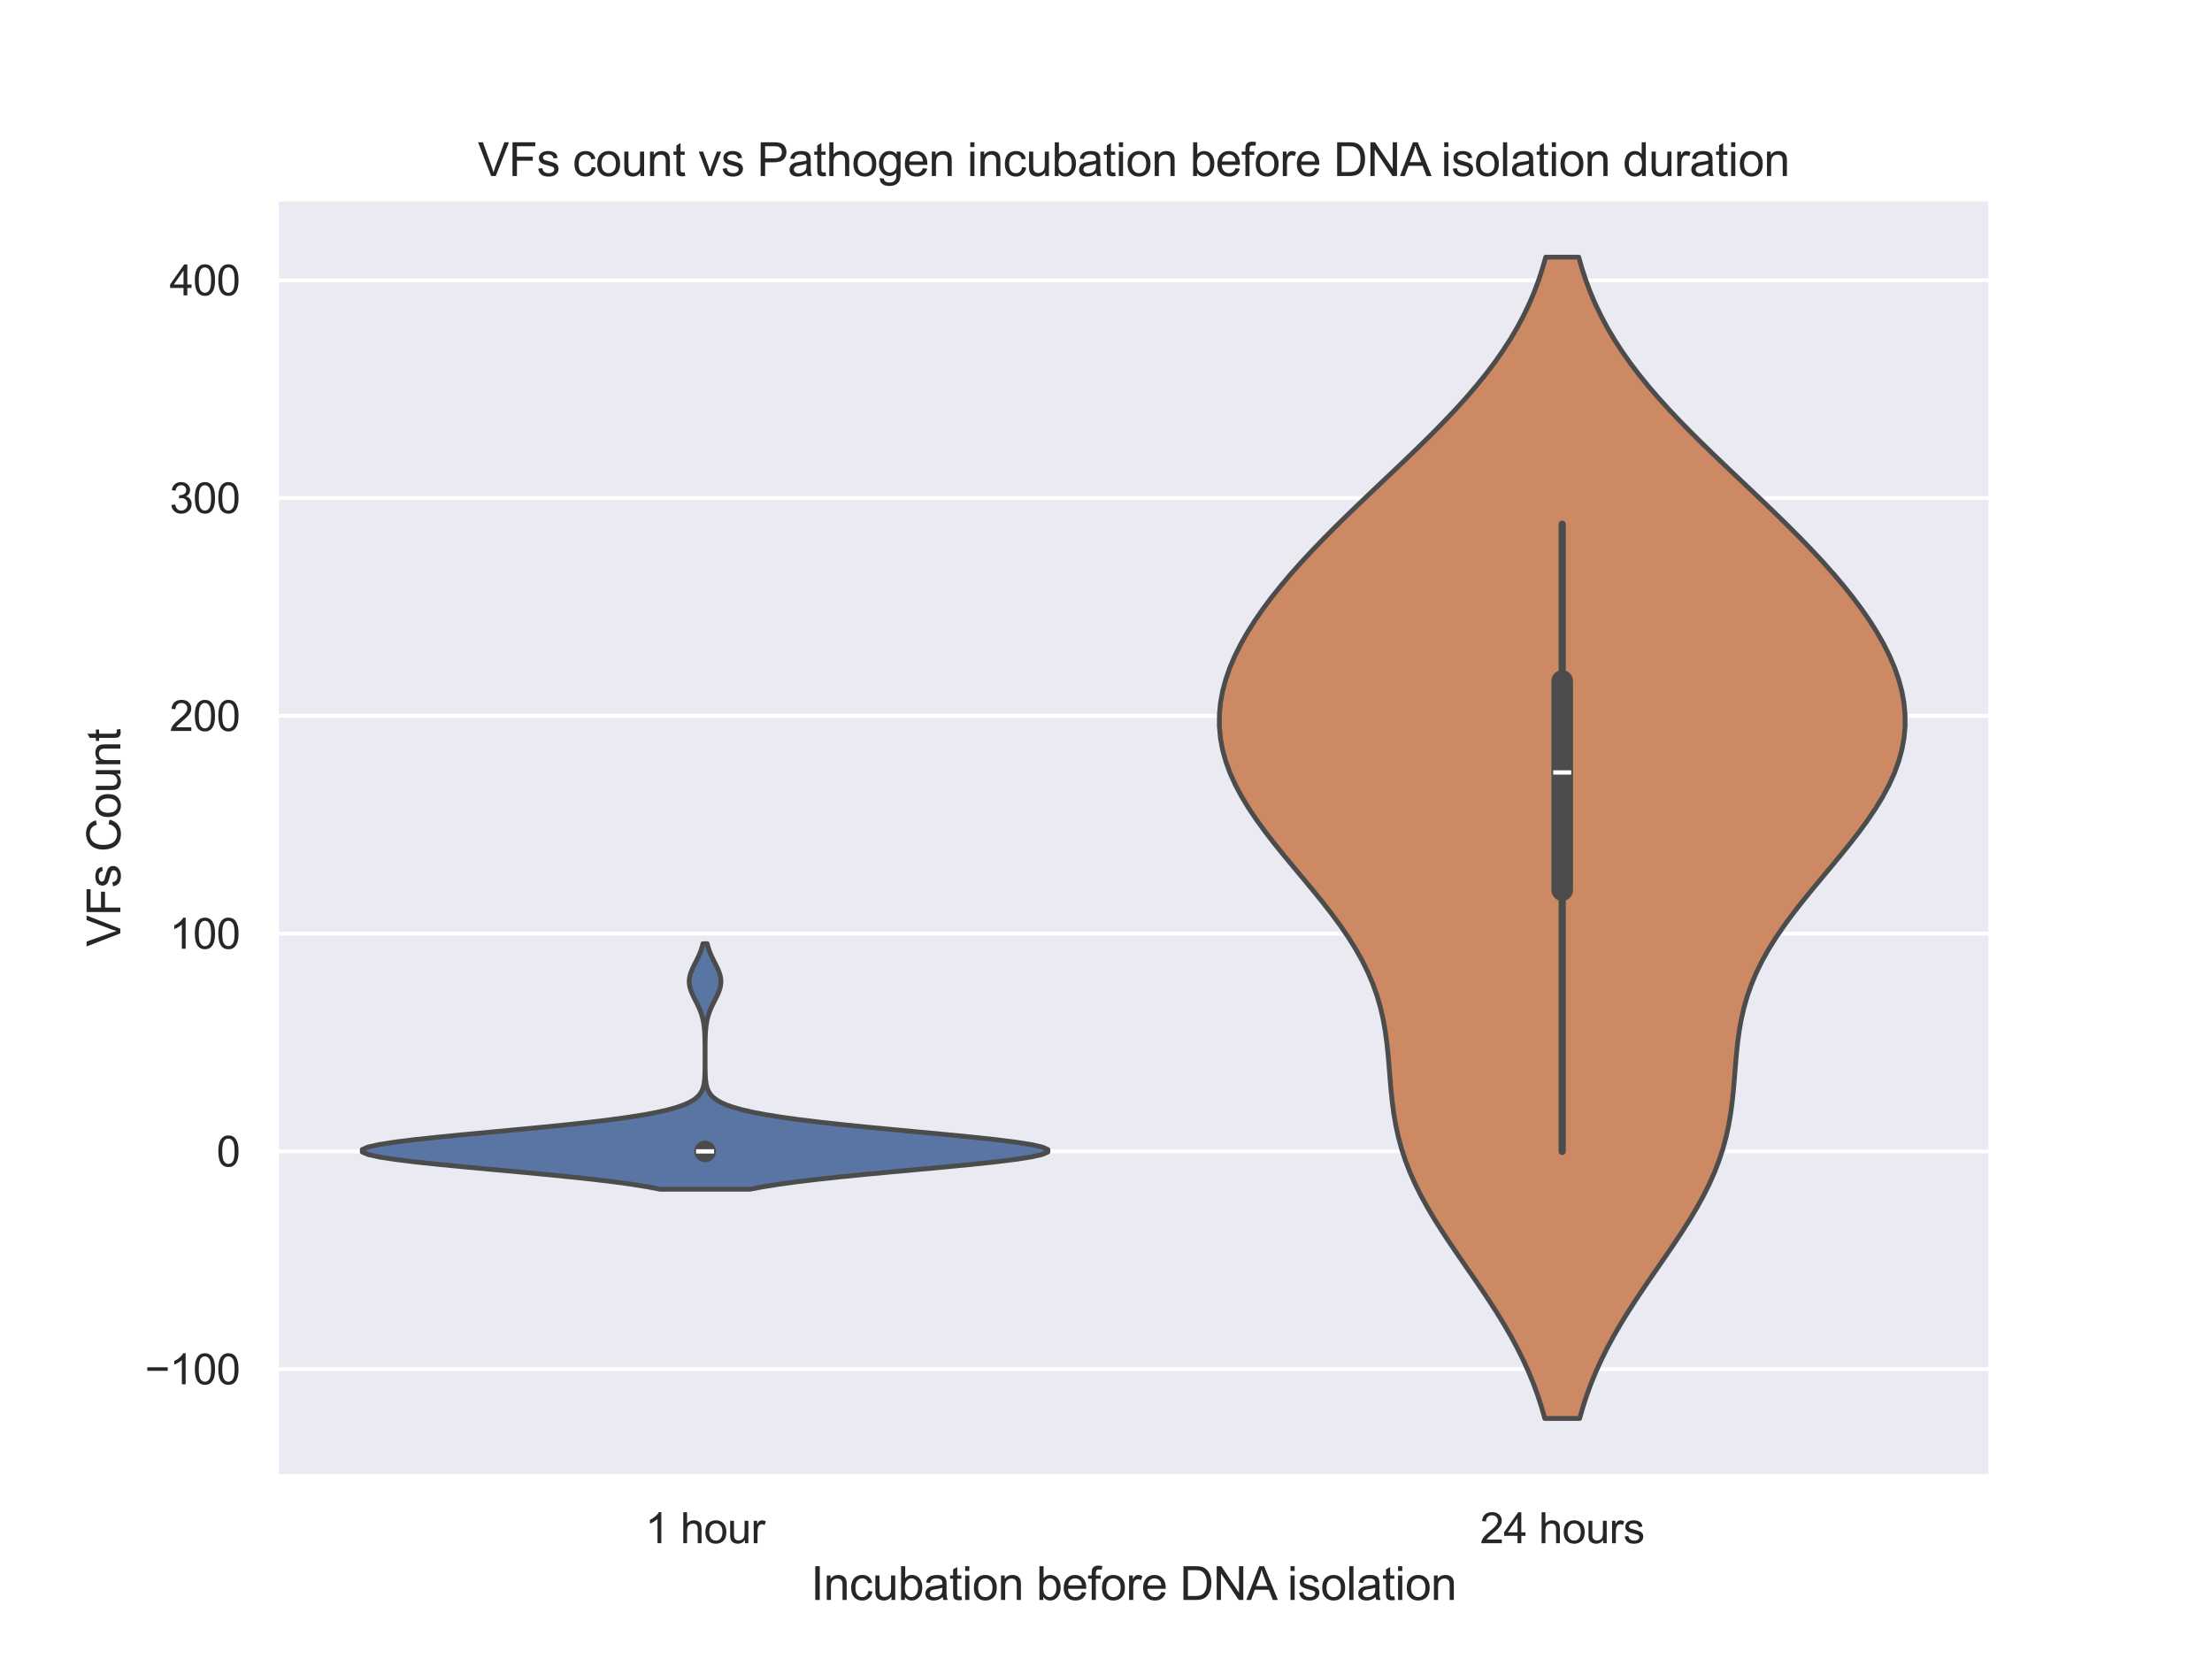 <?xml version="1.0" encoding="utf-8" standalone="no"?>
<!DOCTYPE svg PUBLIC "-//W3C//DTD SVG 1.1//EN"
  "http://www.w3.org/Graphics/SVG/1.1/DTD/svg11.dtd">
<svg xmlns:xlink="http://www.w3.org/1999/xlink" width="576pt" height="432pt" viewBox="0 0 576 432" xmlns="http://www.w3.org/2000/svg" version="1.1">
 <defs>
  <style type="text/css">*{stroke-linejoin: round; stroke-linecap: butt}</style>
 </defs>
 <g id="figure_1">
  <g id="patch_1">
   <path d="M 0 432 
L 576 432 
L 576 0 
L 0 0 
z
" style="fill: #ffffff"/>
  </g>
  <g id="axes_1">
   <g id="patch_2">
    <path d="M 72 384.48 
L 518.4 384.48 
L 518.4 51.84 
L 72 51.84 
z
" style="fill: #eaeaf2"/>
   </g>
   <g id="matplotlib.axis_1">
    <g id="xtick_1">
     <g id="text_1">
      <!-- 1 hour -->
      <g style="fill: #262626" transform="translate(168.007 401.854) scale(0.11 -0.11)">
       <defs>
        <path id="ArialMT-31" d="M 2384 0 
L 1822 0 
L 1822 3584 
Q 1619 3391 1289 3197 
Q 959 3003 697 2906 
L 697 3450 
Q 1169 3672 1522 3987 
Q 1875 4303 2022 4600 
L 2384 4600 
L 2384 0 
z
" transform="scale(0.016)"/>
        <path id="ArialMT-20" transform="scale(0.016)"/>
        <path id="ArialMT-68" d="M 422 0 
L 422 4581 
L 984 4581 
L 984 2938 
Q 1378 3394 1978 3394 
Q 2347 3394 2619 3248 
Q 2891 3103 3008 2847 
Q 3125 2591 3125 2103 
L 3125 0 
L 2563 0 
L 2563 2103 
Q 2563 2525 2380 2717 
Q 2197 2909 1863 2909 
Q 1613 2909 1392 2779 
Q 1172 2650 1078 2428 
Q 984 2206 984 1816 
L 984 0 
L 422 0 
z
" transform="scale(0.016)"/>
        <path id="ArialMT-6f" d="M 213 1659 
Q 213 2581 725 3025 
Q 1153 3394 1769 3394 
Q 2453 3394 2887 2945 
Q 3322 2497 3322 1706 
Q 3322 1066 3130 698 
Q 2938 331 2570 128 
Q 2203 -75 1769 -75 
Q 1072 -75 642 372 
Q 213 819 213 1659 
z
M 791 1659 
Q 791 1022 1069 705 
Q 1347 388 1769 388 
Q 2188 388 2466 706 
Q 2744 1025 2744 1678 
Q 2744 2294 2464 2611 
Q 2184 2928 1769 2928 
Q 1347 2928 1069 2612 
Q 791 2297 791 1659 
z
" transform="scale(0.016)"/>
        <path id="ArialMT-75" d="M 2597 0 
L 2597 488 
Q 2209 -75 1544 -75 
Q 1250 -75 995 37 
Q 741 150 617 320 
Q 494 491 444 738 
Q 409 903 409 1263 
L 409 3319 
L 972 3319 
L 972 1478 
Q 972 1038 1006 884 
Q 1059 663 1231 536 
Q 1403 409 1656 409 
Q 1909 409 2131 539 
Q 2353 669 2445 892 
Q 2538 1116 2538 1541 
L 2538 3319 
L 3100 3319 
L 3100 0 
L 2597 0 
z
" transform="scale(0.016)"/>
        <path id="ArialMT-72" d="M 416 0 
L 416 3319 
L 922 3319 
L 922 2816 
Q 1116 3169 1280 3281 
Q 1444 3394 1641 3394 
Q 1925 3394 2219 3213 
L 2025 2691 
Q 1819 2813 1613 2813 
Q 1428 2813 1281 2702 
Q 1134 2591 1072 2394 
Q 978 2094 978 1738 
L 978 0 
L 416 0 
z
" transform="scale(0.016)"/>
       </defs>
       <use xlink:href="#ArialMT-31"/>
       <use xlink:href="#ArialMT-20" transform="translate(55.615 0)"/>
       <use xlink:href="#ArialMT-68" transform="translate(83.398 0)"/>
       <use xlink:href="#ArialMT-6f" transform="translate(139.014 0)"/>
       <use xlink:href="#ArialMT-75" transform="translate(194.629 0)"/>
       <use xlink:href="#ArialMT-72" transform="translate(250.244 0)"/>
      </g>
     </g>
    </g>
    <g id="xtick_2">
     <g id="text_2">
      <!-- 24 hours -->
      <g style="fill: #262626" transform="translate(385.398 401.854) scale(0.11 -0.11)">
       <defs>
        <path id="ArialMT-32" d="M 3222 541 
L 3222 0 
L 194 0 
Q 188 203 259 391 
Q 375 700 629 1000 
Q 884 1300 1366 1694 
Q 2113 2306 2375 2664 
Q 2638 3022 2638 3341 
Q 2638 3675 2398 3904 
Q 2159 4134 1775 4134 
Q 1369 4134 1125 3890 
Q 881 3647 878 3216 
L 300 3275 
Q 359 3922 746 4261 
Q 1134 4600 1788 4600 
Q 2447 4600 2831 4234 
Q 3216 3869 3216 3328 
Q 3216 3053 3103 2787 
Q 2991 2522 2730 2228 
Q 2469 1934 1863 1422 
Q 1356 997 1212 845 
Q 1069 694 975 541 
L 3222 541 
z
" transform="scale(0.016)"/>
        <path id="ArialMT-34" d="M 2069 0 
L 2069 1097 
L 81 1097 
L 81 1613 
L 2172 4581 
L 2631 4581 
L 2631 1613 
L 3250 1613 
L 3250 1097 
L 2631 1097 
L 2631 0 
L 2069 0 
z
M 2069 1613 
L 2069 3678 
L 634 1613 
L 2069 1613 
z
" transform="scale(0.016)"/>
        <path id="ArialMT-73" d="M 197 991 
L 753 1078 
Q 800 744 1014 566 
Q 1228 388 1613 388 
Q 2000 388 2187 545 
Q 2375 703 2375 916 
Q 2375 1106 2209 1216 
Q 2094 1291 1634 1406 
Q 1016 1563 777 1677 
Q 538 1791 414 1992 
Q 291 2194 291 2438 
Q 291 2659 392 2848 
Q 494 3038 669 3163 
Q 800 3259 1026 3326 
Q 1253 3394 1513 3394 
Q 1903 3394 2198 3281 
Q 2494 3169 2634 2976 
Q 2775 2784 2828 2463 
L 2278 2388 
Q 2241 2644 2061 2787 
Q 1881 2931 1553 2931 
Q 1166 2931 1000 2803 
Q 834 2675 834 2503 
Q 834 2394 903 2306 
Q 972 2216 1119 2156 
Q 1203 2125 1616 2013 
Q 2213 1853 2448 1751 
Q 2684 1650 2818 1456 
Q 2953 1263 2953 975 
Q 2953 694 2789 445 
Q 2625 197 2315 61 
Q 2006 -75 1616 -75 
Q 969 -75 630 194 
Q 291 463 197 991 
z
" transform="scale(0.016)"/>
       </defs>
       <use xlink:href="#ArialMT-32"/>
       <use xlink:href="#ArialMT-34" transform="translate(55.615 0)"/>
       <use xlink:href="#ArialMT-20" transform="translate(111.23 0)"/>
       <use xlink:href="#ArialMT-68" transform="translate(139.014 0)"/>
       <use xlink:href="#ArialMT-6f" transform="translate(194.629 0)"/>
       <use xlink:href="#ArialMT-75" transform="translate(250.244 0)"/>
       <use xlink:href="#ArialMT-72" transform="translate(305.859 0)"/>
       <use xlink:href="#ArialMT-73" transform="translate(339.16 0)"/>
      </g>
     </g>
    </g>
    <g id="text_3">
     <!-- Incubation before DNA isolation -->
     <g style="fill: #262626" transform="translate(211.151 416.629) scale(0.12 -0.12)">
      <defs>
       <path id="ArialMT-49" d="M 597 0 
L 597 4581 
L 1203 4581 
L 1203 0 
L 597 0 
z
" transform="scale(0.016)"/>
       <path id="ArialMT-6e" d="M 422 0 
L 422 3319 
L 928 3319 
L 928 2847 
Q 1294 3394 1984 3394 
Q 2284 3394 2536 3286 
Q 2788 3178 2913 3003 
Q 3038 2828 3088 2588 
Q 3119 2431 3119 2041 
L 3119 0 
L 2556 0 
L 2556 2019 
Q 2556 2363 2490 2533 
Q 2425 2703 2258 2804 
Q 2091 2906 1866 2906 
Q 1506 2906 1245 2678 
Q 984 2450 984 1813 
L 984 0 
L 422 0 
z
" transform="scale(0.016)"/>
       <path id="ArialMT-63" d="M 2588 1216 
L 3141 1144 
Q 3050 572 2676 248 
Q 2303 -75 1759 -75 
Q 1078 -75 664 370 
Q 250 816 250 1647 
Q 250 2184 428 2587 
Q 606 2991 970 3192 
Q 1334 3394 1763 3394 
Q 2303 3394 2647 3120 
Q 2991 2847 3088 2344 
L 2541 2259 
Q 2463 2594 2264 2762 
Q 2066 2931 1784 2931 
Q 1359 2931 1093 2626 
Q 828 2322 828 1663 
Q 828 994 1084 691 
Q 1341 388 1753 388 
Q 2084 388 2306 591 
Q 2528 794 2588 1216 
z
" transform="scale(0.016)"/>
       <path id="ArialMT-62" d="M 941 0 
L 419 0 
L 419 4581 
L 981 4581 
L 981 2947 
Q 1338 3394 1891 3394 
Q 2197 3394 2470 3270 
Q 2744 3147 2920 2923 
Q 3097 2700 3197 2384 
Q 3297 2069 3297 1709 
Q 3297 856 2875 390 
Q 2453 -75 1863 -75 
Q 1275 -75 941 416 
L 941 0 
z
M 934 1684 
Q 934 1088 1097 822 
Q 1363 388 1816 388 
Q 2184 388 2453 708 
Q 2722 1028 2722 1663 
Q 2722 2313 2464 2622 
Q 2206 2931 1841 2931 
Q 1472 2931 1203 2611 
Q 934 2291 934 1684 
z
" transform="scale(0.016)"/>
       <path id="ArialMT-61" d="M 2588 409 
Q 2275 144 1986 34 
Q 1697 -75 1366 -75 
Q 819 -75 525 192 
Q 231 459 231 875 
Q 231 1119 342 1320 
Q 453 1522 633 1644 
Q 813 1766 1038 1828 
Q 1203 1872 1538 1913 
Q 2219 1994 2541 2106 
Q 2544 2222 2544 2253 
Q 2544 2597 2384 2738 
Q 2169 2928 1744 2928 
Q 1347 2928 1158 2789 
Q 969 2650 878 2297 
L 328 2372 
Q 403 2725 575 2942 
Q 747 3159 1072 3276 
Q 1397 3394 1825 3394 
Q 2250 3394 2515 3294 
Q 2781 3194 2906 3042 
Q 3031 2891 3081 2659 
Q 3109 2516 3109 2141 
L 3109 1391 
Q 3109 606 3145 398 
Q 3181 191 3288 0 
L 2700 0 
Q 2613 175 2588 409 
z
M 2541 1666 
Q 2234 1541 1622 1453 
Q 1275 1403 1131 1340 
Q 988 1278 909 1158 
Q 831 1038 831 891 
Q 831 666 1001 516 
Q 1172 366 1500 366 
Q 1825 366 2078 508 
Q 2331 650 2450 897 
Q 2541 1088 2541 1459 
L 2541 1666 
z
" transform="scale(0.016)"/>
       <path id="ArialMT-74" d="M 1650 503 
L 1731 6 
Q 1494 -44 1306 -44 
Q 1000 -44 831 53 
Q 663 150 594 308 
Q 525 466 525 972 
L 525 2881 
L 113 2881 
L 113 3319 
L 525 3319 
L 525 4141 
L 1084 4478 
L 1084 3319 
L 1650 3319 
L 1650 2881 
L 1084 2881 
L 1084 941 
Q 1084 700 1114 631 
Q 1144 563 1211 522 
Q 1278 481 1403 481 
Q 1497 481 1650 503 
z
" transform="scale(0.016)"/>
       <path id="ArialMT-69" d="M 425 3934 
L 425 4581 
L 988 4581 
L 988 3934 
L 425 3934 
z
M 425 0 
L 425 3319 
L 988 3319 
L 988 0 
L 425 0 
z
" transform="scale(0.016)"/>
       <path id="ArialMT-65" d="M 2694 1069 
L 3275 997 
Q 3138 488 2766 206 
Q 2394 -75 1816 -75 
Q 1088 -75 661 373 
Q 234 822 234 1631 
Q 234 2469 665 2931 
Q 1097 3394 1784 3394 
Q 2450 3394 2872 2941 
Q 3294 2488 3294 1666 
Q 3294 1616 3291 1516 
L 816 1516 
Q 847 969 1125 678 
Q 1403 388 1819 388 
Q 2128 388 2347 550 
Q 2566 713 2694 1069 
z
M 847 1978 
L 2700 1978 
Q 2663 2397 2488 2606 
Q 2219 2931 1791 2931 
Q 1403 2931 1139 2672 
Q 875 2413 847 1978 
z
" transform="scale(0.016)"/>
       <path id="ArialMT-66" d="M 556 0 
L 556 2881 
L 59 2881 
L 59 3319 
L 556 3319 
L 556 3672 
Q 556 4006 616 4169 
Q 697 4388 901 4523 
Q 1106 4659 1475 4659 
Q 1713 4659 2000 4603 
L 1916 4113 
Q 1741 4144 1584 4144 
Q 1328 4144 1222 4034 
Q 1116 3925 1116 3625 
L 1116 3319 
L 1763 3319 
L 1763 2881 
L 1116 2881 
L 1116 0 
L 556 0 
z
" transform="scale(0.016)"/>
       <path id="ArialMT-44" d="M 494 0 
L 494 4581 
L 2072 4581 
Q 2606 4581 2888 4516 
Q 3281 4425 3559 4188 
Q 3922 3881 4101 3404 
Q 4281 2928 4281 2316 
Q 4281 1794 4159 1391 
Q 4038 988 3847 723 
Q 3656 459 3429 307 
Q 3203 156 2883 78 
Q 2563 0 2147 0 
L 494 0 
z
M 1100 541 
L 2078 541 
Q 2531 541 2789 625 
Q 3047 709 3200 863 
Q 3416 1078 3536 1442 
Q 3656 1806 3656 2325 
Q 3656 3044 3420 3430 
Q 3184 3816 2847 3947 
Q 2603 4041 2063 4041 
L 1100 4041 
L 1100 541 
z
" transform="scale(0.016)"/>
       <path id="ArialMT-4e" d="M 488 0 
L 488 4581 
L 1109 4581 
L 3516 984 
L 3516 4581 
L 4097 4581 
L 4097 0 
L 3475 0 
L 1069 3600 
L 1069 0 
L 488 0 
z
" transform="scale(0.016)"/>
       <path id="ArialMT-41" d="M -9 0 
L 1750 4581 
L 2403 4581 
L 4278 0 
L 3588 0 
L 3053 1388 
L 1138 1388 
L 634 0 
L -9 0 
z
M 1313 1881 
L 2866 1881 
L 2388 3150 
Q 2169 3728 2063 4100 
Q 1975 3659 1816 3225 
L 1313 1881 
z
" transform="scale(0.016)"/>
       <path id="ArialMT-6c" d="M 409 0 
L 409 4581 
L 972 4581 
L 972 0 
L 409 0 
z
" transform="scale(0.016)"/>
      </defs>
      <use xlink:href="#ArialMT-49"/>
      <use xlink:href="#ArialMT-6e" transform="translate(27.783 0)"/>
      <use xlink:href="#ArialMT-63" transform="translate(83.398 0)"/>
      <use xlink:href="#ArialMT-75" transform="translate(133.398 0)"/>
      <use xlink:href="#ArialMT-62" transform="translate(189.014 0)"/>
      <use xlink:href="#ArialMT-61" transform="translate(244.629 0)"/>
      <use xlink:href="#ArialMT-74" transform="translate(300.244 0)"/>
      <use xlink:href="#ArialMT-69" transform="translate(328.027 0)"/>
      <use xlink:href="#ArialMT-6f" transform="translate(350.244 0)"/>
      <use xlink:href="#ArialMT-6e" transform="translate(405.859 0)"/>
      <use xlink:href="#ArialMT-20" transform="translate(461.475 0)"/>
      <use xlink:href="#ArialMT-62" transform="translate(489.258 0)"/>
      <use xlink:href="#ArialMT-65" transform="translate(544.873 0)"/>
      <use xlink:href="#ArialMT-66" transform="translate(600.488 0)"/>
      <use xlink:href="#ArialMT-6f" transform="translate(628.271 0)"/>
      <use xlink:href="#ArialMT-72" transform="translate(683.887 0)"/>
      <use xlink:href="#ArialMT-65" transform="translate(717.188 0)"/>
      <use xlink:href="#ArialMT-20" transform="translate(772.803 0)"/>
      <use xlink:href="#ArialMT-44" transform="translate(800.586 0)"/>
      <use xlink:href="#ArialMT-4e" transform="translate(872.803 0)"/>
      <use xlink:href="#ArialMT-41" transform="translate(945.02 0)"/>
      <use xlink:href="#ArialMT-20" transform="translate(1006.219 0)"/>
      <use xlink:href="#ArialMT-69" transform="translate(1034.002 0)"/>
      <use xlink:href="#ArialMT-73" transform="translate(1056.219 0)"/>
      <use xlink:href="#ArialMT-6f" transform="translate(1106.219 0)"/>
      <use xlink:href="#ArialMT-6c" transform="translate(1161.834 0)"/>
      <use xlink:href="#ArialMT-61" transform="translate(1184.051 0)"/>
      <use xlink:href="#ArialMT-74" transform="translate(1239.666 0)"/>
      <use xlink:href="#ArialMT-69" transform="translate(1267.449 0)"/>
      <use xlink:href="#ArialMT-6f" transform="translate(1289.666 0)"/>
      <use xlink:href="#ArialMT-6e" transform="translate(1345.281 0)"/>
     </g>
    </g>
   </g>
   <g id="matplotlib.axis_2">
    <g id="ytick_1">
     <g id="line2d_1">
      <path d="M 72 356.536 
L 518.4 356.536 
" clip-path="url(#p190cfa1c68)" style="fill: none; stroke: #ffffff; stroke-linecap: round"/>
     </g>
     <g id="text_4">
      <!-- −100 -->
      <g style="fill: #262626" transform="translate(37.724 360.473) scale(0.11 -0.11)">
       <defs>
        <path id="ArialMT-2212" d="M 3381 1997 
L 356 1997 
L 356 2522 
L 3381 2522 
L 3381 1997 
z
" transform="scale(0.016)"/>
        <path id="ArialMT-30" d="M 266 2259 
Q 266 3072 433 3567 
Q 600 4063 929 4331 
Q 1259 4600 1759 4600 
Q 2128 4600 2406 4451 
Q 2684 4303 2865 4023 
Q 3047 3744 3150 3342 
Q 3253 2941 3253 2259 
Q 3253 1453 3087 958 
Q 2922 463 2592 192 
Q 2263 -78 1759 -78 
Q 1097 -78 719 397 
Q 266 969 266 2259 
z
M 844 2259 
Q 844 1131 1108 757 
Q 1372 384 1759 384 
Q 2147 384 2411 759 
Q 2675 1134 2675 2259 
Q 2675 3391 2411 3762 
Q 2147 4134 1753 4134 
Q 1366 4134 1134 3806 
Q 844 3388 844 2259 
z
" transform="scale(0.016)"/>
       </defs>
       <use xlink:href="#ArialMT-2212"/>
       <use xlink:href="#ArialMT-31" transform="translate(58.398 0)"/>
       <use xlink:href="#ArialMT-30" transform="translate(114.014 0)"/>
       <use xlink:href="#ArialMT-30" transform="translate(169.629 0)"/>
      </g>
     </g>
    </g>
    <g id="ytick_2">
     <g id="line2d_2">
      <path d="M 72 299.825 
L 518.4 299.825 
" clip-path="url(#p190cfa1c68)" style="fill: none; stroke: #ffffff; stroke-linecap: round"/>
     </g>
     <g id="text_5">
      <!-- 0 -->
      <g style="fill: #262626" transform="translate(56.383 303.762) scale(0.11 -0.11)">
       <use xlink:href="#ArialMT-30"/>
      </g>
     </g>
    </g>
    <g id="ytick_3">
     <g id="line2d_3">
      <path d="M 72 243.113 
L 518.4 243.113 
" clip-path="url(#p190cfa1c68)" style="fill: none; stroke: #ffffff; stroke-linecap: round"/>
     </g>
     <g id="text_6">
      <!-- 100 -->
      <g style="fill: #262626" transform="translate(44.149 247.05) scale(0.11 -0.11)">
       <use xlink:href="#ArialMT-31"/>
       <use xlink:href="#ArialMT-30" transform="translate(55.615 0)"/>
       <use xlink:href="#ArialMT-30" transform="translate(111.23 0)"/>
      </g>
     </g>
    </g>
    <g id="ytick_4">
     <g id="line2d_4">
      <path d="M 72 186.401 
L 518.4 186.401 
" clip-path="url(#p190cfa1c68)" style="fill: none; stroke: #ffffff; stroke-linecap: round"/>
     </g>
     <g id="text_7">
      <!-- 200 -->
      <g style="fill: #262626" transform="translate(44.149 190.338) scale(0.11 -0.11)">
       <use xlink:href="#ArialMT-32"/>
       <use xlink:href="#ArialMT-30" transform="translate(55.615 0)"/>
       <use xlink:href="#ArialMT-30" transform="translate(111.23 0)"/>
      </g>
     </g>
    </g>
    <g id="ytick_5">
     <g id="line2d_5">
      <path d="M 72 129.69 
L 518.4 129.69 
" clip-path="url(#p190cfa1c68)" style="fill: none; stroke: #ffffff; stroke-linecap: round"/>
     </g>
     <g id="text_8">
      <!-- 300 -->
      <g style="fill: #262626" transform="translate(44.149 133.627) scale(0.11 -0.11)">
       <defs>
        <path id="ArialMT-33" d="M 269 1209 
L 831 1284 
Q 928 806 1161 595 
Q 1394 384 1728 384 
Q 2125 384 2398 659 
Q 2672 934 2672 1341 
Q 2672 1728 2419 1979 
Q 2166 2231 1775 2231 
Q 1616 2231 1378 2169 
L 1441 2663 
Q 1497 2656 1531 2656 
Q 1891 2656 2178 2843 
Q 2466 3031 2466 3422 
Q 2466 3731 2256 3934 
Q 2047 4138 1716 4138 
Q 1388 4138 1169 3931 
Q 950 3725 888 3313 
L 325 3413 
Q 428 3978 793 4289 
Q 1159 4600 1703 4600 
Q 2078 4600 2393 4439 
Q 2709 4278 2876 4000 
Q 3044 3722 3044 3409 
Q 3044 3113 2884 2869 
Q 2725 2625 2413 2481 
Q 2819 2388 3044 2092 
Q 3269 1797 3269 1353 
Q 3269 753 2831 336 
Q 2394 -81 1725 -81 
Q 1122 -81 723 278 
Q 325 638 269 1209 
z
" transform="scale(0.016)"/>
       </defs>
       <use xlink:href="#ArialMT-33"/>
       <use xlink:href="#ArialMT-30" transform="translate(55.615 0)"/>
       <use xlink:href="#ArialMT-30" transform="translate(111.23 0)"/>
      </g>
     </g>
    </g>
    <g id="ytick_6">
     <g id="line2d_6">
      <path d="M 72 72.978 
L 518.4 72.978 
" clip-path="url(#p190cfa1c68)" style="fill: none; stroke: #ffffff; stroke-linecap: round"/>
     </g>
     <g id="text_9">
      <!-- 400 -->
      <g style="fill: #262626" transform="translate(44.149 76.915) scale(0.11 -0.11)">
       <use xlink:href="#ArialMT-34"/>
       <use xlink:href="#ArialMT-30" transform="translate(55.615 0)"/>
       <use xlink:href="#ArialMT-30" transform="translate(111.23 0)"/>
      </g>
     </g>
    </g>
    <g id="text_10">
     <!-- VFs Count -->
     <g style="fill: #262626" transform="translate(31.339 246.503) rotate(-90) scale(0.12 -0.12)">
      <defs>
       <path id="ArialMT-56" d="M 1803 0 
L 28 4581 
L 684 4581 
L 1875 1253 
Q 2019 853 2116 503 
Q 2222 878 2363 1253 
L 3600 4581 
L 4219 4581 
L 2425 0 
L 1803 0 
z
" transform="scale(0.016)"/>
       <path id="ArialMT-46" d="M 525 0 
L 525 4581 
L 3616 4581 
L 3616 4041 
L 1131 4041 
L 1131 2622 
L 3281 2622 
L 3281 2081 
L 1131 2081 
L 1131 0 
L 525 0 
z
" transform="scale(0.016)"/>
       <path id="ArialMT-43" d="M 3763 1606 
L 4369 1453 
Q 4178 706 3683 314 
Q 3188 -78 2472 -78 
Q 1731 -78 1267 223 
Q 803 525 561 1097 
Q 319 1669 319 2325 
Q 319 3041 592 3573 
Q 866 4106 1370 4382 
Q 1875 4659 2481 4659 
Q 3169 4659 3637 4309 
Q 4106 3959 4291 3325 
L 3694 3184 
Q 3534 3684 3231 3912 
Q 2928 4141 2469 4141 
Q 1941 4141 1586 3887 
Q 1231 3634 1087 3207 
Q 944 2781 944 2328 
Q 944 1744 1114 1308 
Q 1284 872 1643 656 
Q 2003 441 2422 441 
Q 2931 441 3284 734 
Q 3638 1028 3763 1606 
z
" transform="scale(0.016)"/>
      </defs>
      <use xlink:href="#ArialMT-56"/>
      <use xlink:href="#ArialMT-46" transform="translate(66.699 0)"/>
      <use xlink:href="#ArialMT-73" transform="translate(127.783 0)"/>
      <use xlink:href="#ArialMT-20" transform="translate(177.783 0)"/>
      <use xlink:href="#ArialMT-43" transform="translate(205.566 0)"/>
      <use xlink:href="#ArialMT-6f" transform="translate(277.783 0)"/>
      <use xlink:href="#ArialMT-75" transform="translate(333.398 0)"/>
      <use xlink:href="#ArialMT-6e" transform="translate(389.014 0)"/>
      <use xlink:href="#ArialMT-74" transform="translate(444.629 0)"/>
     </g>
    </g>
   </g>
   <g id="FillBetweenPolyCollection_1">
    <defs>
     <path id="m31066d6d87" d="M 195.278 -122.321 
L 171.922 -122.321 
L 168.533 -122.967 
L 164.49 -123.613 
L 159.773 -124.259 
L 154.394 -124.905 
L 148.407 -125.551 
L 141.909 -126.197 
L 135.045 -126.843 
L 128.005 -127.489 
L 121.018 -128.134 
L 114.337 -128.78 
L 108.231 -129.426 
L 102.962 -130.072 
L 98.77 -130.718 
L 95.85 -131.364 
L 94.343 -132.01 
L 94.32 -132.656 
L 95.777 -133.302 
L 98.638 -133.947 
L 102.759 -134.593 
L 107.941 -135.239 
L 113.948 -135.885 
L 120.519 -136.531 
L 127.394 -137.177 
L 134.324 -137.823 
L 141.09 -138.469 
L 147.508 -139.114 
L 153.439 -139.76 
L 158.789 -140.406 
L 163.506 -141.052 
L 167.576 -141.698 
L 171.015 -142.344 
L 173.865 -142.99 
L 176.181 -143.636 
L 178.03 -144.282 
L 179.478 -144.927 
L 180.594 -145.573 
L 181.439 -146.219 
L 182.068 -146.865 
L 182.53 -147.511 
L 182.862 -148.157 
L 183.098 -148.803 
L 183.264 -149.449 
L 183.378 -150.095 
L 183.455 -150.74 
L 183.507 -151.386 
L 183.541 -152.032 
L 183.563 -152.678 
L 183.577 -153.324 
L 183.586 -153.97 
L 183.591 -154.616 
L 183.595 -155.262 
L 183.596 -155.908 
L 183.597 -156.553 
L 183.597 -157.199 
L 183.596 -157.845 
L 183.594 -158.491 
L 183.591 -159.137 
L 183.586 -159.783 
L 183.579 -160.429 
L 183.567 -161.075 
L 183.552 -161.72 
L 183.529 -162.366 
L 183.498 -163.012 
L 183.455 -163.658 
L 183.398 -164.304 
L 183.324 -164.95 
L 183.229 -165.596 
L 183.109 -166.242 
L 182.962 -166.888 
L 182.785 -167.533 
L 182.577 -168.179 
L 182.337 -168.825 
L 182.068 -169.471 
L 181.773 -170.117 
L 181.459 -170.763 
L 181.133 -171.409 
L 180.806 -172.055 
L 180.489 -172.701 
L 180.196 -173.346 
L 179.939 -173.992 
L 179.729 -174.638 
L 179.577 -175.284 
L 179.49 -175.93 
L 179.472 -176.576 
L 179.526 -177.222 
L 179.647 -177.868 
L 179.83 -178.513 
L 180.065 -179.159 
L 180.343 -179.805 
L 180.65 -180.451 
L 180.973 -181.097 
L 181.301 -181.743 
L 181.622 -182.389 
L 181.927 -183.035 
L 182.21 -183.681 
L 182.464 -184.326 
L 182.688 -184.972 
L 182.88 -185.618 
L 183.041 -186.264 
L 184.159 -186.264 
L 184.159 -186.264 
L 184.32 -185.618 
L 184.512 -184.972 
L 184.736 -184.326 
L 184.99 -183.681 
L 185.273 -183.035 
L 185.578 -182.389 
L 185.899 -181.743 
L 186.227 -181.097 
L 186.55 -180.451 
L 186.857 -179.805 
L 187.135 -179.159 
L 187.37 -178.513 
L 187.553 -177.868 
L 187.674 -177.222 
L 187.728 -176.576 
L 187.71 -175.93 
L 187.623 -175.284 
L 187.471 -174.638 
L 187.261 -173.992 
L 187.004 -173.346 
L 186.711 -172.701 
L 186.394 -172.055 
L 186.067 -171.409 
L 185.741 -170.763 
L 185.427 -170.117 
L 185.132 -169.471 
L 184.863 -168.825 
L 184.623 -168.179 
L 184.415 -167.533 
L 184.238 -166.888 
L 184.091 -166.242 
L 183.971 -165.596 
L 183.876 -164.95 
L 183.802 -164.304 
L 183.745 -163.658 
L 183.702 -163.012 
L 183.671 -162.366 
L 183.648 -161.72 
L 183.633 -161.075 
L 183.621 -160.429 
L 183.614 -159.783 
L 183.609 -159.137 
L 183.606 -158.491 
L 183.604 -157.845 
L 183.603 -157.199 
L 183.603 -156.553 
L 183.604 -155.908 
L 183.605 -155.262 
L 183.609 -154.616 
L 183.614 -153.97 
L 183.623 -153.324 
L 183.637 -152.678 
L 183.659 -152.032 
L 183.693 -151.386 
L 183.745 -150.74 
L 183.822 -150.095 
L 183.936 -149.449 
L 184.102 -148.803 
L 184.338 -148.157 
L 184.67 -147.511 
L 185.132 -146.865 
L 185.761 -146.219 
L 186.606 -145.573 
L 187.722 -144.927 
L 189.17 -144.282 
L 191.019 -143.636 
L 193.335 -142.99 
L 196.185 -142.344 
L 199.624 -141.698 
L 203.694 -141.052 
L 208.411 -140.406 
L 213.761 -139.76 
L 219.692 -139.114 
L 226.11 -138.469 
L 232.876 -137.823 
L 239.806 -137.177 
L 246.681 -136.531 
L 253.252 -135.885 
L 259.259 -135.239 
L 264.441 -134.593 
L 268.562 -133.947 
L 271.423 -133.302 
L 272.88 -132.656 
L 272.857 -132.01 
L 271.35 -131.364 
L 268.43 -130.718 
L 264.238 -130.072 
L 258.969 -129.426 
L 252.863 -128.78 
L 246.182 -128.134 
L 239.195 -127.489 
L 232.155 -126.843 
L 225.291 -126.197 
L 218.793 -125.551 
L 212.806 -124.905 
L 207.427 -124.259 
L 202.71 -123.613 
L 198.667 -122.967 
L 195.278 -122.321 
z
" style="stroke: #4c4c4c; stroke-width: 1.25"/>
    </defs>
    <g clip-path="url(#p190cfa1c68)">
     <use xlink:href="#m31066d6d87" x="0" y="432" style="fill: #5875a4; stroke: #4c4c4c; stroke-width: 1.25"/>
    </g>
   </g>
   <g id="FillBetweenPolyCollection_2">
    <defs>
     <path id="mc2067ca253" d="M 411.333 -62.64 
L 402.267 -62.64 
L 401.389 -65.695 
L 400.39 -68.749 
L 399.264 -71.804 
L 398.007 -74.858 
L 396.617 -77.913 
L 395.097 -80.967 
L 393.45 -84.022 
L 391.684 -87.076 
L 389.813 -90.131 
L 387.85 -93.185 
L 385.816 -96.24 
L 383.732 -99.295 
L 381.623 -102.349 
L 379.517 -105.404 
L 377.442 -108.458 
L 375.427 -111.513 
L 373.499 -114.567 
L 371.685 -117.622 
L 370.006 -120.676 
L 368.483 -123.731 
L 367.128 -126.785 
L 365.951 -129.84 
L 364.951 -132.895 
L 364.125 -135.949 
L 363.459 -139.004 
L 362.937 -142.058 
L 362.532 -145.113 
L 362.217 -148.167 
L 361.957 -151.222 
L 361.715 -154.276 
L 361.455 -157.331 
L 361.137 -160.385 
L 360.725 -163.44 
L 360.187 -166.495 
L 359.491 -169.549 
L 358.615 -172.604 
L 357.54 -175.658 
L 356.256 -178.713 
L 354.757 -181.767 
L 353.048 -184.822 
L 351.14 -187.876 
L 349.05 -190.931 
L 346.801 -193.985 
L 344.423 -197.04 
L 341.95 -200.095 
L 339.418 -203.149 
L 336.867 -206.204 
L 334.336 -209.258 
L 331.867 -212.313 
L 329.497 -215.367 
L 327.265 -218.422 
L 325.203 -221.476 
L 323.343 -224.531 
L 321.709 -227.585 
L 320.324 -230.64 
L 319.203 -233.695 
L 318.359 -236.749 
L 317.797 -239.804 
L 317.52 -242.858 
L 317.527 -245.913 
L 317.812 -248.967 
L 318.368 -252.022 
L 319.184 -255.076 
L 320.249 -258.131 
L 321.55 -261.185 
L 323.074 -264.24 
L 324.807 -267.295 
L 326.736 -270.349 
L 328.848 -273.404 
L 331.131 -276.458 
L 333.572 -279.513 
L 336.158 -282.567 
L 338.878 -285.622 
L 341.717 -288.676 
L 344.663 -291.731 
L 347.7 -294.785 
L 350.811 -297.84 
L 353.98 -300.895 
L 357.187 -303.949 
L 360.413 -307.004 
L 363.637 -310.058 
L 366.836 -313.113 
L 369.99 -316.167 
L 373.077 -319.222 
L 376.076 -322.276 
L 378.969 -325.331 
L 381.737 -328.385 
L 384.366 -331.44 
L 386.844 -334.495 
L 389.159 -337.549 
L 391.306 -340.604 
L 393.281 -343.658 
L 395.082 -346.713 
L 396.712 -349.767 
L 398.174 -352.822 
L 399.475 -355.876 
L 400.623 -358.931 
L 401.628 -361.985 
L 402.5 -365.04 
L 411.1 -365.04 
L 411.1 -365.04 
L 411.972 -361.985 
L 412.977 -358.931 
L 414.125 -355.876 
L 415.426 -352.822 
L 416.888 -349.767 
L 418.518 -346.713 
L 420.319 -343.658 
L 422.294 -340.604 
L 424.441 -337.549 
L 426.756 -334.495 
L 429.234 -331.44 
L 431.863 -328.385 
L 434.631 -325.331 
L 437.524 -322.276 
L 440.523 -319.222 
L 443.61 -316.167 
L 446.764 -313.113 
L 449.963 -310.058 
L 453.187 -307.004 
L 456.413 -303.949 
L 459.62 -300.895 
L 462.789 -297.84 
L 465.9 -294.785 
L 468.937 -291.731 
L 471.883 -288.676 
L 474.722 -285.622 
L 477.442 -282.567 
L 480.028 -279.513 
L 482.469 -276.458 
L 484.752 -273.404 
L 486.864 -270.349 
L 488.793 -267.295 
L 490.526 -264.24 
L 492.05 -261.185 
L 493.351 -258.131 
L 494.416 -255.076 
L 495.232 -252.022 
L 495.788 -248.967 
L 496.073 -245.913 
L 496.08 -242.858 
L 495.803 -239.804 
L 495.241 -236.749 
L 494.397 -233.695 
L 493.276 -230.64 
L 491.891 -227.585 
L 490.257 -224.531 
L 488.397 -221.476 
L 486.335 -218.422 
L 484.103 -215.367 
L 481.733 -212.313 
L 479.264 -209.258 
L 476.733 -206.204 
L 474.182 -203.149 
L 471.65 -200.095 
L 469.177 -197.04 
L 466.799 -193.985 
L 464.55 -190.931 
L 462.46 -187.876 
L 460.552 -184.822 
L 458.843 -181.767 
L 457.344 -178.713 
L 456.06 -175.658 
L 454.985 -172.604 
L 454.109 -169.549 
L 453.413 -166.495 
L 452.875 -163.44 
L 452.463 -160.385 
L 452.145 -157.331 
L 451.885 -154.276 
L 451.643 -151.222 
L 451.383 -148.167 
L 451.068 -145.113 
L 450.663 -142.058 
L 450.141 -139.004 
L 449.475 -135.949 
L 448.649 -132.895 
L 447.649 -129.84 
L 446.472 -126.785 
L 445.117 -123.731 
L 443.594 -120.676 
L 441.915 -117.622 
L 440.101 -114.567 
L 438.173 -111.513 
L 436.158 -108.458 
L 434.083 -105.404 
L 431.977 -102.349 
L 429.868 -99.295 
L 427.784 -96.24 
L 425.75 -93.185 
L 423.787 -90.131 
L 421.916 -87.076 
L 420.15 -84.022 
L 418.503 -80.967 
L 416.983 -77.913 
L 415.593 -74.858 
L 414.336 -71.804 
L 413.21 -68.749 
L 412.211 -65.695 
L 411.333 -62.64 
z
" style="stroke: #4c4c4c; stroke-width: 1.25"/>
    </defs>
    <g clip-path="url(#p190cfa1c68)">
     <use xlink:href="#mc2067ca253" x="0" y="432" style="fill: #cc8963; stroke: #4c4c4c; stroke-width: 1.25"/>
    </g>
   </g>
   <g id="line2d_7">
    <path d="M 183.6 299.825 
L 183.6 299.825 
" clip-path="url(#p190cfa1c68)" style="fill: none; stroke: #4c4c4c; stroke-width: 1.875; stroke-linecap: round"/>
   </g>
   <g id="line2d_8">
    <path d="M 183.6 299.825 
L 183.6 299.825 
" clip-path="url(#p190cfa1c68)" style="fill: none; stroke: #4c4c4c; stroke-width: 5.625; stroke-linecap: round"/>
   </g>
   <g id="line2d_9">
    <path d="M 183.6 299.825 
" clip-path="url(#p190cfa1c68)" style="fill: none; stroke: #4c4c4c; stroke-width: 1.5; stroke-linecap: round"/>
    <defs>
     <path id="mafb5f2778f" d="M 2.344 0 
L -2.344 -0 
" style="stroke: #ffffff; stroke-width: 1.125"/>
    </defs>
    <g clip-path="url(#p190cfa1c68)">
     <use xlink:href="#mafb5f2778f" x="183.6" y="299.825" style="fill: #ffffff; stroke: #ffffff; stroke-width: 1.125"/>
    </g>
   </g>
   <g id="line2d_10">
    <path d="M 406.8 299.825 
L 406.8 136.495 
" clip-path="url(#p190cfa1c68)" style="fill: none; stroke: #4c4c4c; stroke-width: 1.875; stroke-linecap: round"/>
   </g>
   <g id="line2d_11">
    <path d="M 406.8 231.771 
L 406.8 177.328 
" clip-path="url(#p190cfa1c68)" style="fill: none; stroke: #4c4c4c; stroke-width: 5.625; stroke-linecap: round"/>
   </g>
   <g id="line2d_12">
    <path d="M 406.8 201.147 
" clip-path="url(#p190cfa1c68)" style="fill: none; stroke: #4c4c4c; stroke-width: 1.5; stroke-linecap: round"/>
    <g clip-path="url(#p190cfa1c68)">
     <use xlink:href="#mafb5f2778f" x="406.8" y="201.147" style="fill: #ffffff; stroke: #ffffff; stroke-width: 1.125"/>
    </g>
   </g>
   <g id="patch_3">
    <path d="M 72 384.48 
L 72 51.84 
" style="fill: none; stroke: #ffffff; stroke-width: 1.25; stroke-linejoin: miter; stroke-linecap: square"/>
   </g>
   <g id="patch_4">
    <path d="M 518.4 384.48 
L 518.4 51.84 
" style="fill: none; stroke: #ffffff; stroke-width: 1.25; stroke-linejoin: miter; stroke-linecap: square"/>
   </g>
   <g id="patch_5">
    <path d="M 72 384.48 
L 518.4 384.48 
" style="fill: none; stroke: #ffffff; stroke-width: 1.25; stroke-linejoin: miter; stroke-linecap: square"/>
   </g>
   <g id="patch_6">
    <path d="M 72 51.84 
L 518.4 51.84 
" style="fill: none; stroke: #ffffff; stroke-width: 1.25; stroke-linejoin: miter; stroke-linecap: square"/>
   </g>
   <g id="text_11">
    <!-- VFs count vs Pathogen incubation before DNA isolation duration -->
    <g style="fill: #262626" transform="translate(124.438 45.84) scale(0.12 -0.12)">
     <defs>
      <path id="ArialMT-76" d="M 1344 0 
L 81 3319 
L 675 3319 
L 1388 1331 
Q 1503 1009 1600 663 
Q 1675 925 1809 1294 
L 2547 3319 
L 3125 3319 
L 1869 0 
L 1344 0 
z
" transform="scale(0.016)"/>
      <path id="ArialMT-50" d="M 494 0 
L 494 4581 
L 2222 4581 
Q 2678 4581 2919 4538 
Q 3256 4481 3484 4323 
Q 3713 4166 3852 3881 
Q 3991 3597 3991 3256 
Q 3991 2672 3619 2267 
Q 3247 1863 2275 1863 
L 1100 1863 
L 1100 0 
L 494 0 
z
M 1100 2403 
L 2284 2403 
Q 2872 2403 3119 2622 
Q 3366 2841 3366 3238 
Q 3366 3525 3220 3729 
Q 3075 3934 2838 4000 
Q 2684 4041 2272 4041 
L 1100 4041 
L 1100 2403 
z
" transform="scale(0.016)"/>
      <path id="ArialMT-67" d="M 319 -275 
L 866 -356 
Q 900 -609 1056 -725 
Q 1266 -881 1628 -881 
Q 2019 -881 2231 -725 
Q 2444 -569 2519 -288 
Q 2563 -116 2559 434 
Q 2191 0 1641 0 
Q 956 0 581 494 
Q 206 988 206 1678 
Q 206 2153 378 2554 
Q 550 2956 876 3175 
Q 1203 3394 1644 3394 
Q 2231 3394 2613 2919 
L 2613 3319 
L 3131 3319 
L 3131 450 
Q 3131 -325 2973 -648 
Q 2816 -972 2473 -1159 
Q 2131 -1347 1631 -1347 
Q 1038 -1347 672 -1080 
Q 306 -813 319 -275 
z
M 784 1719 
Q 784 1066 1043 766 
Q 1303 466 1694 466 
Q 2081 466 2343 764 
Q 2606 1063 2606 1700 
Q 2606 2309 2336 2618 
Q 2066 2928 1684 2928 
Q 1309 2928 1046 2623 
Q 784 2319 784 1719 
z
" transform="scale(0.016)"/>
      <path id="ArialMT-64" d="M 2575 0 
L 2575 419 
Q 2259 -75 1647 -75 
Q 1250 -75 917 144 
Q 584 363 401 755 
Q 219 1147 219 1656 
Q 219 2153 384 2558 
Q 550 2963 881 3178 
Q 1213 3394 1622 3394 
Q 1922 3394 2156 3267 
Q 2391 3141 2538 2938 
L 2538 4581 
L 3097 4581 
L 3097 0 
L 2575 0 
z
M 797 1656 
Q 797 1019 1065 703 
Q 1334 388 1700 388 
Q 2069 388 2326 689 
Q 2584 991 2584 1609 
Q 2584 2291 2321 2609 
Q 2059 2928 1675 2928 
Q 1300 2928 1048 2622 
Q 797 2316 797 1656 
z
" transform="scale(0.016)"/>
     </defs>
     <use xlink:href="#ArialMT-56"/>
     <use xlink:href="#ArialMT-46" transform="translate(66.699 0)"/>
     <use xlink:href="#ArialMT-73" transform="translate(127.783 0)"/>
     <use xlink:href="#ArialMT-20" transform="translate(177.783 0)"/>
     <use xlink:href="#ArialMT-63" transform="translate(205.566 0)"/>
     <use xlink:href="#ArialMT-6f" transform="translate(255.566 0)"/>
     <use xlink:href="#ArialMT-75" transform="translate(311.182 0)"/>
     <use xlink:href="#ArialMT-6e" transform="translate(366.797 0)"/>
     <use xlink:href="#ArialMT-74" transform="translate(422.412 0)"/>
     <use xlink:href="#ArialMT-20" transform="translate(450.195 0)"/>
     <use xlink:href="#ArialMT-76" transform="translate(477.979 0)"/>
     <use xlink:href="#ArialMT-73" transform="translate(527.979 0)"/>
     <use xlink:href="#ArialMT-20" transform="translate(577.979 0)"/>
     <use xlink:href="#ArialMT-50" transform="translate(605.762 0)"/>
     <use xlink:href="#ArialMT-61" transform="translate(672.461 0)"/>
     <use xlink:href="#ArialMT-74" transform="translate(728.076 0)"/>
     <use xlink:href="#ArialMT-68" transform="translate(755.859 0)"/>
     <use xlink:href="#ArialMT-6f" transform="translate(811.475 0)"/>
     <use xlink:href="#ArialMT-67" transform="translate(867.09 0)"/>
     <use xlink:href="#ArialMT-65" transform="translate(922.705 0)"/>
     <use xlink:href="#ArialMT-6e" transform="translate(978.32 0)"/>
     <use xlink:href="#ArialMT-20" transform="translate(1033.936 0)"/>
     <use xlink:href="#ArialMT-69" transform="translate(1061.719 0)"/>
     <use xlink:href="#ArialMT-6e" transform="translate(1083.936 0)"/>
     <use xlink:href="#ArialMT-63" transform="translate(1139.551 0)"/>
     <use xlink:href="#ArialMT-75" transform="translate(1189.551 0)"/>
     <use xlink:href="#ArialMT-62" transform="translate(1245.166 0)"/>
     <use xlink:href="#ArialMT-61" transform="translate(1300.781 0)"/>
     <use xlink:href="#ArialMT-74" transform="translate(1356.396 0)"/>
     <use xlink:href="#ArialMT-69" transform="translate(1384.18 0)"/>
     <use xlink:href="#ArialMT-6f" transform="translate(1406.396 0)"/>
     <use xlink:href="#ArialMT-6e" transform="translate(1462.012 0)"/>
     <use xlink:href="#ArialMT-20" transform="translate(1517.627 0)"/>
     <use xlink:href="#ArialMT-62" transform="translate(1545.41 0)"/>
     <use xlink:href="#ArialMT-65" transform="translate(1601.025 0)"/>
     <use xlink:href="#ArialMT-66" transform="translate(1656.641 0)"/>
     <use xlink:href="#ArialMT-6f" transform="translate(1684.424 0)"/>
     <use xlink:href="#ArialMT-72" transform="translate(1740.039 0)"/>
     <use xlink:href="#ArialMT-65" transform="translate(1773.34 0)"/>
     <use xlink:href="#ArialMT-20" transform="translate(1828.955 0)"/>
     <use xlink:href="#ArialMT-44" transform="translate(1856.738 0)"/>
     <use xlink:href="#ArialMT-4e" transform="translate(1928.955 0)"/>
     <use xlink:href="#ArialMT-41" transform="translate(2001.172 0)"/>
     <use xlink:href="#ArialMT-20" transform="translate(2062.371 0)"/>
     <use xlink:href="#ArialMT-69" transform="translate(2090.154 0)"/>
     <use xlink:href="#ArialMT-73" transform="translate(2112.371 0)"/>
     <use xlink:href="#ArialMT-6f" transform="translate(2162.371 0)"/>
     <use xlink:href="#ArialMT-6c" transform="translate(2217.986 0)"/>
     <use xlink:href="#ArialMT-61" transform="translate(2240.203 0)"/>
     <use xlink:href="#ArialMT-74" transform="translate(2295.818 0)"/>
     <use xlink:href="#ArialMT-69" transform="translate(2323.602 0)"/>
     <use xlink:href="#ArialMT-6f" transform="translate(2345.818 0)"/>
     <use xlink:href="#ArialMT-6e" transform="translate(2401.434 0)"/>
     <use xlink:href="#ArialMT-20" transform="translate(2457.049 0)"/>
     <use xlink:href="#ArialMT-64" transform="translate(2484.832 0)"/>
     <use xlink:href="#ArialMT-75" transform="translate(2540.447 0)"/>
     <use xlink:href="#ArialMT-72" transform="translate(2596.062 0)"/>
     <use xlink:href="#ArialMT-61" transform="translate(2629.363 0)"/>
     <use xlink:href="#ArialMT-74" transform="translate(2684.979 0)"/>
     <use xlink:href="#ArialMT-69" transform="translate(2712.762 0)"/>
     <use xlink:href="#ArialMT-6f" transform="translate(2734.979 0)"/>
     <use xlink:href="#ArialMT-6e" transform="translate(2790.594 0)"/>
    </g>
   </g>
  </g>
 </g>
 <defs>
  <clipPath id="p190cfa1c68">
   <rect x="72" y="51.84" width="446.4" height="332.64"/>
  </clipPath>
 </defs>
</svg>
